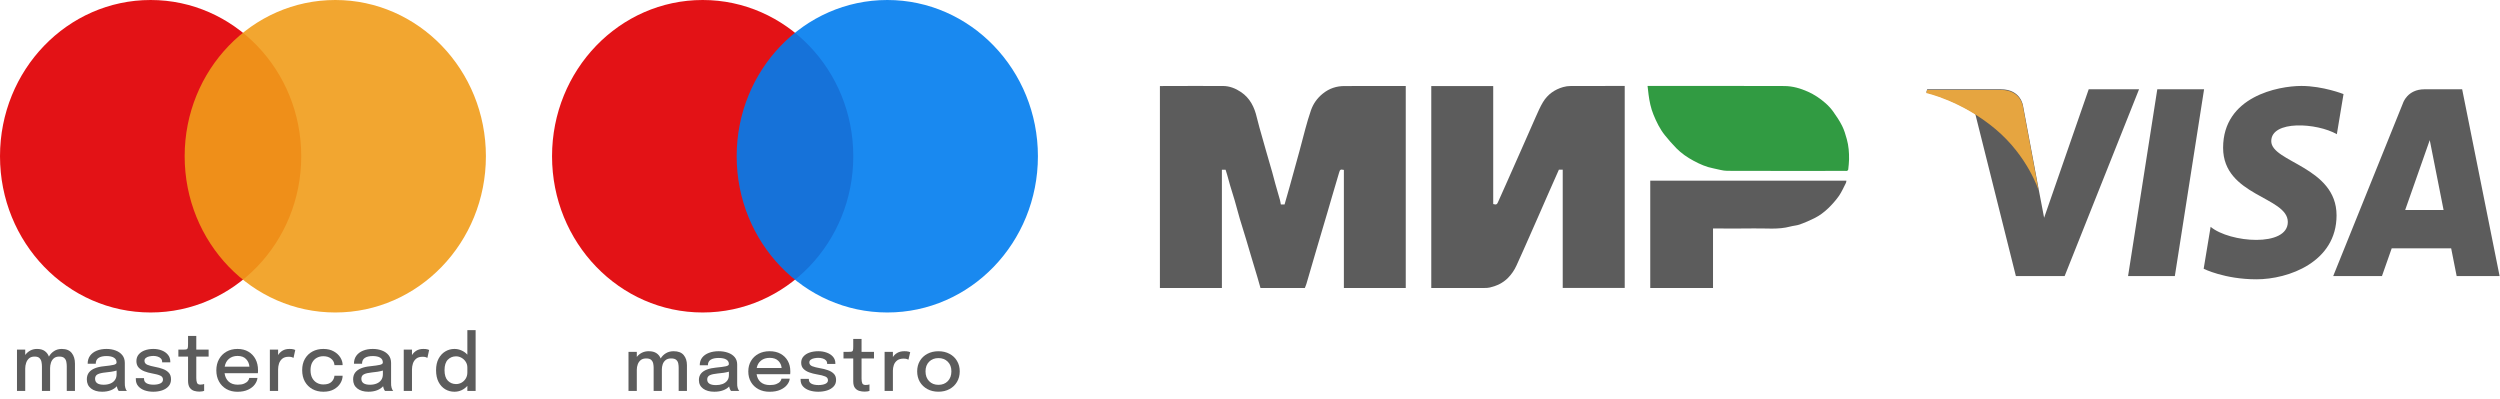 <svg width="169" height="27" viewBox="0 0 169 27" fill="none" xmlns="http://www.w3.org/2000/svg">
<path d="M147.019 18.663H143.857L145.833 6.035H148.996L147.019 18.663ZM141.197 6.035L138.182 14.721L137.825 12.851L137.825 12.851L136.761 7.172C136.761 7.172 136.633 6.035 135.261 6.035H130.277L130.219 6.249C130.219 6.249 131.743 6.579 133.527 7.692L136.274 18.664H139.569L144.6 6.035H141.197ZM166.07 18.663H168.973L166.442 6.035H163.9C162.726 6.035 162.44 6.976 162.44 6.976L157.724 18.663H161.02L161.679 16.788H165.699L166.07 18.663ZM162.59 14.196L164.251 9.471L165.186 14.196H162.59ZM157.971 9.072L158.422 6.36C158.422 6.36 157.03 5.81 155.578 5.81C154.009 5.81 150.282 6.523 150.282 9.99C150.282 13.253 154.656 13.293 154.656 15.007C154.656 16.72 150.733 16.413 149.438 15.333L148.968 18.168C148.968 18.168 150.38 18.881 152.537 18.881C154.695 18.881 157.951 17.72 157.951 14.558C157.951 11.274 153.537 10.969 153.537 9.541C153.538 8.113 156.618 8.297 157.971 9.072Z" fill="#5C5C5C"/>
<path d="M137.814 12.883L136.752 7.213C136.752 7.213 136.623 6.078 135.254 6.078H130.277L130.219 6.292C130.219 6.292 132.611 6.807 134.905 8.737C137.099 10.583 137.814 12.883 137.814 12.883Z" fill="#E6A540"/>
<ellipse cx="10.182" cy="10.562" rx="10.182" ry="10.562" fill="#E31216"/>
<ellipse cx="22.665" cy="10.562" rx="10.182" ry="10.562" fill="#F19D1A" fill-opacity="0.9"/>
<ellipse cx="47.5" cy="10.562" rx="10.182" ry="10.562" fill="#E31216"/>
<ellipse cx="59.981" cy="10.562" rx="10.182" ry="10.562" fill="#007DEE" fill-opacity="0.9"/>
<path d="M1.148 26.426V23.633H1.705V23.996C1.796 23.871 1.909 23.772 2.044 23.698C2.179 23.625 2.332 23.588 2.503 23.588C2.721 23.588 2.894 23.635 3.024 23.73C3.154 23.823 3.249 23.948 3.307 24.106C3.392 23.952 3.509 23.827 3.656 23.733C3.803 23.636 3.976 23.588 4.174 23.588C4.482 23.588 4.708 23.681 4.852 23.867C4.996 24.051 5.067 24.289 5.067 24.582V26.426H4.513V24.758C4.513 24.664 4.504 24.566 4.485 24.464C4.468 24.362 4.423 24.277 4.351 24.209C4.281 24.139 4.167 24.104 4.007 24.104C3.85 24.104 3.726 24.144 3.635 24.224C3.545 24.303 3.48 24.402 3.443 24.522C3.405 24.641 3.386 24.76 3.386 24.879V26.426H2.835V24.766C2.835 24.673 2.825 24.576 2.806 24.474C2.787 24.371 2.743 24.283 2.673 24.211C2.604 24.139 2.492 24.104 2.337 24.104C2.181 24.104 2.057 24.144 1.964 24.224C1.874 24.305 1.808 24.408 1.767 24.532C1.726 24.655 1.705 24.781 1.705 24.911V26.426H1.148Z" fill="#5C5C5C"/>
<path d="M6.899 26.481C6.591 26.481 6.342 26.408 6.152 26.26C5.964 26.113 5.87 25.908 5.87 25.645C5.87 25.457 5.918 25.302 6.014 25.179C6.111 25.056 6.245 24.962 6.414 24.895C6.585 24.827 6.779 24.782 6.997 24.761C7.318 24.728 7.546 24.695 7.679 24.664C7.813 24.632 7.88 24.58 7.88 24.509V24.503C7.88 24.361 7.821 24.253 7.702 24.18C7.584 24.106 7.416 24.069 7.197 24.069C6.966 24.069 6.787 24.111 6.66 24.196C6.536 24.278 6.473 24.41 6.473 24.59H5.926C5.926 24.376 5.98 24.195 6.088 24.046C6.198 23.897 6.348 23.784 6.54 23.706C6.731 23.627 6.951 23.588 7.199 23.588C7.427 23.588 7.634 23.624 7.821 23.696C8.009 23.766 8.158 23.871 8.27 24.011C8.381 24.152 8.437 24.326 8.437 24.535V25.868C8.437 25.933 8.438 25.996 8.442 26.058C8.447 26.117 8.457 26.171 8.472 26.218C8.488 26.273 8.506 26.318 8.526 26.355C8.549 26.39 8.567 26.414 8.58 26.426H8.026C8.016 26.416 8 26.393 7.98 26.36C7.961 26.325 7.944 26.285 7.928 26.239C7.915 26.201 7.904 26.157 7.898 26.108C7.8 26.222 7.665 26.313 7.492 26.381C7.321 26.448 7.123 26.481 6.899 26.481ZM7.015 26.008C7.174 26.008 7.319 25.982 7.451 25.931C7.583 25.879 7.687 25.8 7.764 25.695C7.843 25.588 7.882 25.454 7.882 25.292V25.05C7.776 25.082 7.657 25.108 7.525 25.129C7.394 25.149 7.259 25.165 7.122 25.179C6.891 25.202 6.718 25.243 6.601 25.303C6.485 25.363 6.427 25.462 6.427 25.603C6.427 25.873 6.623 26.008 7.015 26.008Z" fill="#5C5C5C"/>
<path d="M10.365 26.481C10.148 26.481 9.949 26.45 9.77 26.387C9.592 26.322 9.449 26.226 9.341 26.1C9.235 25.974 9.182 25.818 9.182 25.634V25.563H9.736V25.616C9.736 25.744 9.794 25.841 9.908 25.908C10.023 25.973 10.18 26.005 10.381 26.005C10.555 26.005 10.705 25.978 10.83 25.924C10.955 25.867 11.017 25.78 11.017 25.661C11.017 25.534 10.956 25.444 10.832 25.39C10.711 25.334 10.526 25.285 10.278 25.242C10.098 25.211 9.928 25.164 9.767 25.103C9.606 25.042 9.475 24.956 9.372 24.845C9.271 24.735 9.221 24.589 9.221 24.409C9.221 24.233 9.272 24.084 9.374 23.962C9.477 23.839 9.615 23.746 9.788 23.683C9.962 23.619 10.156 23.588 10.368 23.588C10.571 23.588 10.76 23.621 10.932 23.688C11.107 23.755 11.247 23.853 11.353 23.983C11.459 24.11 11.512 24.266 11.512 24.448V24.495H10.961V24.459C10.961 24.367 10.932 24.293 10.876 24.235C10.819 24.175 10.746 24.131 10.655 24.104C10.566 24.075 10.471 24.061 10.37 24.061C10.278 24.061 10.185 24.072 10.091 24.093C9.998 24.112 9.921 24.146 9.86 24.196C9.798 24.243 9.767 24.308 9.767 24.39C9.767 24.515 9.833 24.605 9.965 24.661C10.098 24.715 10.274 24.763 10.493 24.803C10.671 24.835 10.842 24.88 11.004 24.94C11.167 24.998 11.3 25.082 11.405 25.192C11.509 25.301 11.561 25.449 11.561 25.637C11.561 25.83 11.505 25.988 11.392 26.113C11.281 26.238 11.134 26.33 10.953 26.392C10.771 26.451 10.576 26.481 10.365 26.481Z" fill="#5C5C5C"/>
<path d="M13.474 26.473C13.355 26.473 13.236 26.456 13.118 26.421C13.001 26.384 12.905 26.313 12.828 26.208C12.751 26.102 12.712 25.945 12.712 25.737V24.106H12.058V23.633H12.402C12.499 23.633 12.569 23.627 12.612 23.614C12.657 23.6 12.684 23.567 12.694 23.514C12.706 23.46 12.712 23.371 12.712 23.249V22.709H13.269V23.633H14.103V24.106H13.269V25.547C13.269 25.688 13.285 25.798 13.318 25.879C13.352 25.96 13.429 26 13.549 26C13.6 26 13.649 25.995 13.695 25.987C13.741 25.978 13.776 25.968 13.8 25.958V26.423C13.77 26.436 13.726 26.447 13.669 26.457C13.613 26.468 13.548 26.473 13.474 26.473Z" fill="#5C5C5C"/>
<path d="M17.404 25.547C17.39 25.698 17.33 25.846 17.224 25.989C17.118 26.133 16.967 26.252 16.77 26.344C16.573 26.437 16.334 26.484 16.051 26.484C15.769 26.484 15.52 26.422 15.304 26.3C15.091 26.177 14.924 26.007 14.804 25.79C14.684 25.572 14.624 25.321 14.624 25.037C14.624 24.75 14.685 24.497 14.806 24.28C14.928 24.062 15.096 23.893 15.309 23.772C15.525 23.649 15.773 23.588 16.054 23.588C16.338 23.588 16.583 23.649 16.79 23.772C16.999 23.895 17.16 24.064 17.273 24.28C17.386 24.495 17.442 24.744 17.442 25.024C17.442 25.056 17.441 25.094 17.44 25.14C17.438 25.184 17.435 25.213 17.432 25.229H15.181C15.215 25.473 15.309 25.663 15.461 25.8C15.615 25.937 15.818 26.005 16.069 26.005C16.245 26.005 16.389 25.982 16.5 25.934C16.613 25.887 16.698 25.828 16.754 25.758C16.811 25.688 16.843 25.618 16.849 25.547H17.404ZM16.059 24.061C15.828 24.061 15.635 24.125 15.481 24.253C15.327 24.381 15.23 24.558 15.189 24.785H16.86C16.846 24.588 16.772 24.419 16.639 24.277C16.506 24.133 16.312 24.061 16.059 24.061Z" fill="#5C5C5C"/>
<path d="M18.243 26.426V23.633H18.8V24.003C18.873 23.881 18.973 23.781 19.1 23.704C19.227 23.627 19.383 23.588 19.57 23.588C19.679 23.588 19.767 23.597 19.834 23.614C19.902 23.632 19.944 23.646 19.96 23.656L19.842 24.193C19.825 24.181 19.789 24.165 19.736 24.146C19.685 24.126 19.613 24.117 19.521 24.117C19.334 24.117 19.188 24.16 19.082 24.248C18.978 24.336 18.904 24.445 18.861 24.577C18.82 24.707 18.8 24.837 18.8 24.969V26.426H18.243Z" fill="#5C5C5C"/>
<path d="M21.86 26.481C21.584 26.481 21.338 26.422 21.123 26.305C20.907 26.186 20.737 26.017 20.612 25.8C20.489 25.581 20.427 25.322 20.427 25.024C20.427 24.728 20.489 24.473 20.612 24.259C20.737 24.043 20.907 23.877 21.123 23.762C21.338 23.646 21.584 23.588 21.86 23.588C22.135 23.588 22.369 23.643 22.563 23.754C22.756 23.862 22.904 23.999 23.007 24.164C23.109 24.329 23.161 24.495 23.161 24.664V24.682H22.609C22.609 24.673 22.608 24.664 22.606 24.653C22.605 24.641 22.603 24.63 22.601 24.619C22.579 24.465 22.502 24.337 22.37 24.235C22.238 24.131 22.067 24.08 21.854 24.08C21.697 24.08 21.553 24.115 21.423 24.185C21.293 24.253 21.189 24.358 21.11 24.498C21.031 24.638 20.992 24.814 20.992 25.024C20.992 25.235 21.03 25.412 21.108 25.555C21.186 25.697 21.291 25.805 21.421 25.879C21.552 25.953 21.697 25.989 21.854 25.989C22.108 25.989 22.293 25.931 22.411 25.813C22.531 25.696 22.597 25.558 22.609 25.4H23.161C23.161 25.57 23.111 25.739 23.012 25.905C22.913 26.072 22.766 26.209 22.573 26.318C22.38 26.427 22.142 26.481 21.86 26.481Z" fill="#5C5C5C"/>
<path d="M24.9 26.481C24.592 26.481 24.343 26.408 24.153 26.26C23.965 26.113 23.871 25.908 23.871 25.645C23.871 25.457 23.919 25.302 24.015 25.179C24.112 25.056 24.246 24.962 24.415 24.895C24.586 24.827 24.78 24.782 24.998 24.761C25.319 24.728 25.547 24.695 25.68 24.664C25.814 24.632 25.88 24.58 25.88 24.509V24.503C25.88 24.361 25.821 24.253 25.703 24.18C25.585 24.106 25.417 24.069 25.198 24.069C24.967 24.069 24.788 24.111 24.661 24.196C24.537 24.278 24.474 24.41 24.474 24.59H23.927C23.927 24.376 23.981 24.195 24.089 24.046C24.198 23.897 24.349 23.784 24.541 23.706C24.732 23.627 24.952 23.588 25.2 23.588C25.428 23.588 25.635 23.624 25.821 23.696C26.01 23.766 26.159 23.871 26.271 24.011C26.382 24.152 26.437 24.326 26.437 24.535V25.868C26.437 25.933 26.439 25.996 26.442 26.058C26.448 26.117 26.458 26.171 26.473 26.218C26.489 26.273 26.507 26.318 26.527 26.355C26.549 26.39 26.567 26.414 26.581 26.426H26.027C26.017 26.416 26.001 26.393 25.98 26.36C25.962 26.325 25.945 26.285 25.929 26.239C25.916 26.201 25.905 26.157 25.898 26.108C25.801 26.222 25.666 26.313 25.493 26.381C25.322 26.448 25.124 26.481 24.9 26.481ZM25.015 26.008C25.175 26.008 25.32 25.982 25.452 25.931C25.584 25.879 25.688 25.8 25.765 25.695C25.844 25.588 25.883 25.454 25.883 25.292V25.05C25.777 25.082 25.658 25.108 25.526 25.129C25.395 25.149 25.26 25.165 25.123 25.179C24.892 25.202 24.719 25.243 24.602 25.303C24.486 25.363 24.428 25.462 24.428 25.603C24.428 25.873 24.624 26.008 25.015 26.008Z" fill="#5C5C5C"/>
<path d="M27.293 26.426V23.633H27.85V24.003C27.924 23.881 28.024 23.781 28.15 23.704C28.277 23.627 28.434 23.588 28.62 23.588C28.73 23.588 28.818 23.597 28.884 23.614C28.953 23.632 28.995 23.646 29.01 23.656L28.892 24.193C28.875 24.181 28.84 24.165 28.787 24.146C28.736 24.126 28.664 24.117 28.571 24.117C28.385 24.117 28.239 24.16 28.133 24.248C28.028 24.336 27.954 24.445 27.912 24.577C27.871 24.707 27.85 24.837 27.85 24.969V26.426H27.293Z" fill="#5C5C5C"/>
<path d="M30.718 26.481C30.493 26.481 30.287 26.426 30.099 26.316C29.911 26.203 29.76 26.039 29.647 25.824C29.534 25.606 29.478 25.34 29.478 25.024C29.478 24.717 29.535 24.457 29.65 24.243C29.765 24.029 29.916 23.867 30.104 23.756C30.292 23.644 30.497 23.588 30.718 23.588C30.887 23.588 31.047 23.622 31.198 23.691C31.35 23.757 31.482 23.852 31.593 23.975V22.315H32.152V26.426H31.593V26.084C31.485 26.207 31.356 26.304 31.205 26.376C31.055 26.446 30.892 26.481 30.718 26.481ZM30.828 25.963C30.965 25.963 31.091 25.93 31.208 25.863C31.324 25.795 31.417 25.702 31.488 25.584C31.558 25.467 31.593 25.333 31.593 25.182V24.843C31.593 24.699 31.556 24.57 31.482 24.456C31.41 24.342 31.316 24.253 31.2 24.188C31.084 24.121 30.96 24.088 30.828 24.088C30.607 24.088 30.422 24.164 30.273 24.317C30.125 24.467 30.05 24.703 30.05 25.024C30.05 25.343 30.125 25.58 30.273 25.734C30.424 25.887 30.609 25.963 30.828 25.963Z" fill="#5C5C5C"/>
<path d="M42.486 26.429V23.784H43.048V24.128C43.139 24.01 43.253 23.916 43.389 23.846C43.526 23.777 43.68 23.742 43.852 23.742C44.071 23.742 44.246 23.787 44.377 23.876C44.509 23.964 44.603 24.083 44.662 24.232C44.748 24.086 44.866 23.968 45.014 23.879C45.162 23.788 45.337 23.742 45.537 23.742C45.847 23.742 46.075 23.83 46.22 24.006C46.364 24.18 46.437 24.406 46.437 24.683V26.429H45.878V24.85C45.878 24.76 45.869 24.667 45.85 24.571C45.832 24.475 45.788 24.394 45.715 24.329C45.644 24.263 45.529 24.23 45.368 24.23C45.21 24.23 45.085 24.268 44.993 24.345C44.902 24.419 44.837 24.513 44.799 24.626C44.761 24.739 44.742 24.852 44.742 24.965V26.429H44.186V24.857C44.186 24.77 44.177 24.677 44.158 24.581C44.139 24.483 44.094 24.4 44.023 24.332C43.954 24.264 43.841 24.23 43.684 24.23C43.527 24.23 43.402 24.268 43.309 24.345C43.218 24.421 43.151 24.518 43.11 24.636C43.068 24.752 43.048 24.872 43.048 24.994V26.429H42.486Z" fill="#5C5C5C"/>
<path d="M48.283 26.481C47.973 26.481 47.722 26.411 47.531 26.272C47.341 26.132 47.246 25.938 47.246 25.689C47.246 25.512 47.294 25.365 47.391 25.248C47.489 25.132 47.624 25.043 47.794 24.98C47.967 24.915 48.163 24.872 48.382 24.852C48.706 24.821 48.935 24.79 49.07 24.76C49.204 24.73 49.272 24.681 49.272 24.613V24.608C49.272 24.474 49.212 24.372 49.093 24.302C48.974 24.232 48.804 24.198 48.584 24.198C48.351 24.198 48.17 24.237 48.043 24.317C47.917 24.395 47.854 24.52 47.854 24.691H47.303C47.303 24.488 47.357 24.316 47.466 24.175C47.576 24.034 47.728 23.927 47.921 23.854C48.114 23.779 48.336 23.742 48.586 23.742C48.816 23.742 49.024 23.776 49.212 23.844C49.402 23.91 49.553 24.01 49.665 24.143C49.777 24.276 49.833 24.441 49.833 24.638V25.901C49.833 25.962 49.835 26.022 49.838 26.08C49.843 26.137 49.854 26.187 49.869 26.232C49.885 26.284 49.903 26.327 49.924 26.361C49.946 26.395 49.964 26.417 49.978 26.429H49.419C49.409 26.419 49.393 26.398 49.373 26.366C49.354 26.333 49.336 26.295 49.321 26.252C49.307 26.215 49.297 26.174 49.29 26.127C49.191 26.235 49.055 26.322 48.881 26.386C48.709 26.45 48.509 26.481 48.283 26.481ZM48.4 26.033C48.56 26.033 48.707 26.009 48.84 25.961C48.972 25.911 49.078 25.836 49.155 25.736C49.235 25.635 49.274 25.508 49.274 25.355V25.126C49.167 25.156 49.047 25.181 48.915 25.201C48.782 25.219 48.647 25.235 48.508 25.248C48.276 25.27 48.101 25.309 47.983 25.365C47.866 25.422 47.807 25.517 47.807 25.649C47.807 25.905 48.005 26.033 48.4 26.033Z" fill="#5C5C5C"/>
<path d="M53.386 25.597C53.373 25.74 53.312 25.879 53.205 26.015C53.098 26.151 52.946 26.264 52.747 26.352C52.549 26.439 52.308 26.483 52.023 26.483C51.739 26.483 51.487 26.425 51.27 26.309C51.055 26.193 50.886 26.032 50.766 25.826C50.645 25.62 50.585 25.383 50.585 25.114C50.585 24.842 50.646 24.603 50.768 24.397C50.891 24.191 51.06 24.031 51.275 23.916C51.493 23.8 51.743 23.742 52.026 23.742C52.312 23.742 52.559 23.8 52.768 23.916C52.978 24.032 53.141 24.193 53.255 24.397C53.368 24.601 53.425 24.836 53.425 25.102C53.425 25.131 53.424 25.168 53.423 25.211C53.421 25.253 53.418 25.281 53.415 25.296H51.146C51.181 25.526 51.275 25.707 51.428 25.836C51.583 25.966 51.788 26.03 52.041 26.03C52.219 26.03 52.364 26.008 52.476 25.963C52.59 25.918 52.675 25.863 52.732 25.796C52.789 25.73 52.821 25.663 52.828 25.597H53.386ZM52.031 24.19C51.798 24.19 51.604 24.251 51.449 24.372C51.294 24.493 51.195 24.661 51.154 24.875H52.838C52.824 24.689 52.75 24.529 52.615 24.394C52.481 24.258 52.286 24.19 52.031 24.19Z" fill="#5C5C5C"/>
<path d="M55.313 26.481C55.094 26.481 54.894 26.451 54.713 26.391C54.534 26.33 54.39 26.239 54.281 26.12C54.174 26 54.121 25.854 54.121 25.679V25.612H54.68V25.662C54.68 25.783 54.737 25.875 54.853 25.938C54.969 26 55.127 26.03 55.329 26.03C55.505 26.03 55.656 26.005 55.782 25.953C55.908 25.9 55.971 25.817 55.971 25.704C55.971 25.585 55.909 25.499 55.784 25.448C55.662 25.395 55.476 25.348 55.226 25.308C55.044 25.278 54.873 25.234 54.711 25.176C54.549 25.118 54.416 25.037 54.312 24.932C54.211 24.828 54.16 24.69 54.16 24.519C54.16 24.353 54.211 24.212 54.315 24.096C54.418 23.979 54.557 23.891 54.731 23.831C54.907 23.772 55.102 23.742 55.316 23.742C55.521 23.742 55.711 23.773 55.885 23.837C56.061 23.9 56.203 23.992 56.31 24.115C56.416 24.237 56.47 24.384 56.47 24.556V24.601H55.914V24.566C55.914 24.48 55.885 24.409 55.828 24.354C55.772 24.298 55.697 24.256 55.606 24.23C55.516 24.203 55.42 24.19 55.319 24.19C55.226 24.19 55.132 24.2 55.037 24.22C54.944 24.238 54.866 24.271 54.804 24.317C54.742 24.362 54.711 24.423 54.711 24.501C54.711 24.619 54.777 24.705 54.91 24.758C55.044 24.809 55.222 24.854 55.443 24.892C55.622 24.922 55.794 24.965 55.958 25.022C56.122 25.077 56.256 25.156 56.361 25.261C56.467 25.364 56.519 25.504 56.519 25.682C56.519 25.864 56.462 26.015 56.348 26.132C56.236 26.25 56.089 26.338 55.906 26.396C55.723 26.453 55.526 26.481 55.313 26.481Z" fill="#5C5C5C"/>
<path d="M58.448 26.474C58.327 26.474 58.207 26.457 58.088 26.424C57.971 26.389 57.873 26.322 57.796 26.222C57.718 26.122 57.679 25.974 57.679 25.776V24.232H57.02V23.784H57.366C57.465 23.784 57.535 23.778 57.578 23.767C57.623 23.753 57.651 23.722 57.661 23.672C57.673 23.621 57.679 23.537 57.679 23.421V22.91H58.241V23.784H59.082V24.232H58.241V25.597C58.241 25.73 58.257 25.834 58.29 25.911C58.325 25.987 58.402 26.025 58.523 26.025C58.575 26.025 58.624 26.021 58.67 26.013C58.717 26.005 58.752 25.995 58.776 25.985V26.426C58.745 26.438 58.701 26.449 58.644 26.459C58.587 26.469 58.522 26.474 58.448 26.474Z" fill="#5C5C5C"/>
<path d="M59.799 26.429V23.784H60.36V24.135C60.434 24.019 60.535 23.924 60.663 23.851C60.791 23.778 60.949 23.742 61.136 23.742C61.247 23.742 61.336 23.75 61.403 23.767C61.472 23.783 61.514 23.797 61.53 23.807L61.411 24.315C61.393 24.303 61.358 24.288 61.305 24.27C61.253 24.252 61.18 24.242 61.087 24.242C60.899 24.242 60.752 24.284 60.645 24.367C60.54 24.45 60.465 24.554 60.422 24.678C60.381 24.801 60.36 24.925 60.36 25.049V26.429H59.799Z" fill="#5C5C5C"/>
<path d="M63.44 26.479C63.157 26.479 62.907 26.42 62.689 26.302C62.474 26.184 62.305 26.022 62.182 25.816C62.062 25.609 62.001 25.371 62.001 25.104C62.001 24.838 62.062 24.603 62.182 24.399C62.305 24.193 62.474 24.033 62.689 23.919C62.907 23.802 63.157 23.744 63.44 23.744C63.722 23.744 63.972 23.802 64.187 23.919C64.405 24.033 64.574 24.193 64.694 24.399C64.817 24.603 64.878 24.838 64.878 25.104C64.878 25.371 64.817 25.609 64.694 25.816C64.574 26.022 64.405 26.184 64.187 26.302C63.972 26.42 63.722 26.479 63.44 26.479ZM63.44 26.015C63.698 26.015 63.909 25.932 64.071 25.766C64.233 25.6 64.314 25.38 64.314 25.104C64.314 24.83 64.233 24.613 64.071 24.452C63.909 24.289 63.698 24.207 63.44 24.207C63.181 24.207 62.97 24.289 62.808 24.452C62.646 24.613 62.565 24.83 62.565 25.104C62.565 25.38 62.646 25.6 62.808 25.766C62.97 25.932 63.181 26.015 63.44 26.015Z" fill="#5C5C5C"/>
<path d="M86.585 13.822C86.683 13.822 86.758 13.822 86.837 13.822C86.954 13.414 87.072 13.011 87.184 12.605C87.404 11.814 87.624 11.023 87.839 10.23C87.978 9.719 88.104 9.204 88.246 8.694C88.361 8.279 88.478 7.862 88.621 7.456C88.78 7.004 89.041 6.636 89.42 6.329C89.867 5.969 90.35 5.817 90.895 5.816C92.271 5.814 93.646 5.815 95.029 5.815C95.029 10.365 95.029 14.911 95.029 19.467C93.641 19.467 92.253 19.467 90.846 19.467C90.846 16.805 90.846 14.144 90.846 11.486C90.611 11.438 90.584 11.46 90.521 11.678C90.359 12.236 90.191 12.791 90.027 13.349C89.926 13.691 89.828 14.035 89.728 14.378C89.608 14.787 89.486 15.194 89.365 15.603C89.204 16.148 89.043 16.694 88.883 17.24C88.695 17.884 88.508 18.53 88.318 19.174C88.29 19.27 88.248 19.362 88.207 19.469C87.219 19.469 86.214 19.469 85.209 19.469C85.142 19.234 85.076 18.993 85.006 18.755C84.86 18.263 84.711 17.773 84.564 17.282C84.455 16.917 84.349 16.551 84.239 16.186C84.097 15.718 83.948 15.252 83.809 14.783C83.69 14.376 83.585 13.964 83.467 13.556C83.369 13.219 83.259 12.884 83.159 12.547C83.088 12.307 83.026 12.064 82.957 11.822C82.925 11.707 82.887 11.594 82.85 11.472C82.776 11.472 82.697 11.472 82.6 11.472C82.6 14.137 82.6 16.799 82.6 19.468C81.194 19.468 79.807 19.468 78.41 19.468C78.41 14.92 78.41 10.379 78.41 5.816C78.467 5.816 78.522 5.816 78.577 5.816C79.943 5.814 81.309 5.805 82.675 5.813C83.115 5.815 83.517 5.972 83.888 6.221C84.497 6.63 84.799 7.237 84.963 7.949C85.068 8.404 85.206 8.85 85.331 9.301C85.414 9.6 85.499 9.899 85.585 10.198C85.725 10.685 85.868 11.171 86.007 11.659C86.079 11.911 86.14 12.168 86.211 12.421C86.313 12.786 86.422 13.15 86.524 13.515C86.551 13.613 86.564 13.714 86.585 13.822Z" fill="#5C5C5C"/>
<path d="M109.831 19.463C108.432 19.463 107.042 19.463 105.64 19.463C105.64 16.799 105.64 14.142 105.64 11.471C105.546 11.471 105.464 11.471 105.381 11.471C105.145 12.004 104.908 12.537 104.672 13.072C104.461 13.552 104.252 14.033 104.041 14.513C103.825 15.004 103.61 15.495 103.392 15.984C103.1 16.643 102.812 17.303 102.51 17.957C102.368 18.266 102.181 18.542 101.94 18.786C101.593 19.137 101.177 19.325 100.719 19.434C100.602 19.462 100.477 19.467 100.355 19.467C99.215 19.469 98.075 19.469 96.935 19.469C96.878 19.469 96.821 19.469 96.754 19.469C96.754 14.918 96.754 10.373 96.754 5.819C98.143 5.819 99.536 5.819 100.941 5.819C100.941 8.482 100.941 11.139 100.941 13.793C101.154 13.854 101.196 13.825 101.276 13.639C101.46 13.214 101.653 12.794 101.842 12.371C101.977 12.068 102.111 11.763 102.246 11.459C102.481 10.928 102.717 10.398 102.952 9.866C103.239 9.215 103.521 8.56 103.813 7.911C103.966 7.572 104.112 7.226 104.302 6.91C104.618 6.381 105.094 6.051 105.667 5.886C105.832 5.838 106.009 5.815 106.181 5.814C107.364 5.807 108.546 5.81 109.729 5.81C109.761 5.81 109.793 5.81 109.831 5.81C109.831 10.363 109.831 14.905 109.831 19.463Z" fill="#5C5C5C"/>
<path d="M111.375 5.81C111.89 5.81 112.373 5.81 112.857 5.81C115.445 5.811 118.034 5.806 120.622 5.816C121.177 5.818 121.708 5.971 122.22 6.2C122.643 6.391 123.028 6.645 123.379 6.952C123.577 7.124 123.764 7.321 123.918 7.536C124.141 7.845 124.355 8.168 124.527 8.51C124.669 8.79 124.759 9.102 124.844 9.408C124.969 9.853 125.004 10.315 124.996 10.777C124.992 11.007 124.964 11.237 124.939 11.467C124.936 11.498 124.895 11.534 124.863 11.548C124.831 11.562 124.789 11.552 124.751 11.552C122.086 11.553 119.421 11.56 116.757 11.548C116.446 11.546 116.136 11.439 115.826 11.381C115.353 11.293 114.917 11.101 114.494 10.873C114.066 10.643 113.663 10.369 113.318 10.017C113.047 9.74 112.789 9.446 112.546 9.143C112.213 8.728 111.979 8.247 111.776 7.752C111.597 7.317 111.503 6.856 111.442 6.389C111.417 6.201 111.398 6.014 111.375 5.81Z" fill="#319B42"/>
<path d="M111.557 12.215C115.975 12.215 120.385 12.215 124.816 12.215C124.806 12.27 124.808 12.321 124.788 12.359C124.633 12.659 124.5 12.975 124.309 13.248C124.098 13.548 123.85 13.825 123.588 14.078C123.31 14.348 122.994 14.58 122.649 14.752C122.331 14.91 122.003 15.052 121.67 15.173C121.463 15.247 121.235 15.256 121.022 15.314C120.206 15.534 119.375 15.424 118.55 15.441C117.716 15.458 116.881 15.445 116.046 15.445C115.97 15.445 115.894 15.445 115.8 15.445C115.8 16.791 115.8 18.126 115.8 19.469C114.375 19.469 112.97 19.469 111.557 19.469C111.557 17.054 111.557 14.642 111.557 12.215Z" fill="#5C5C5C"/>
</svg>

